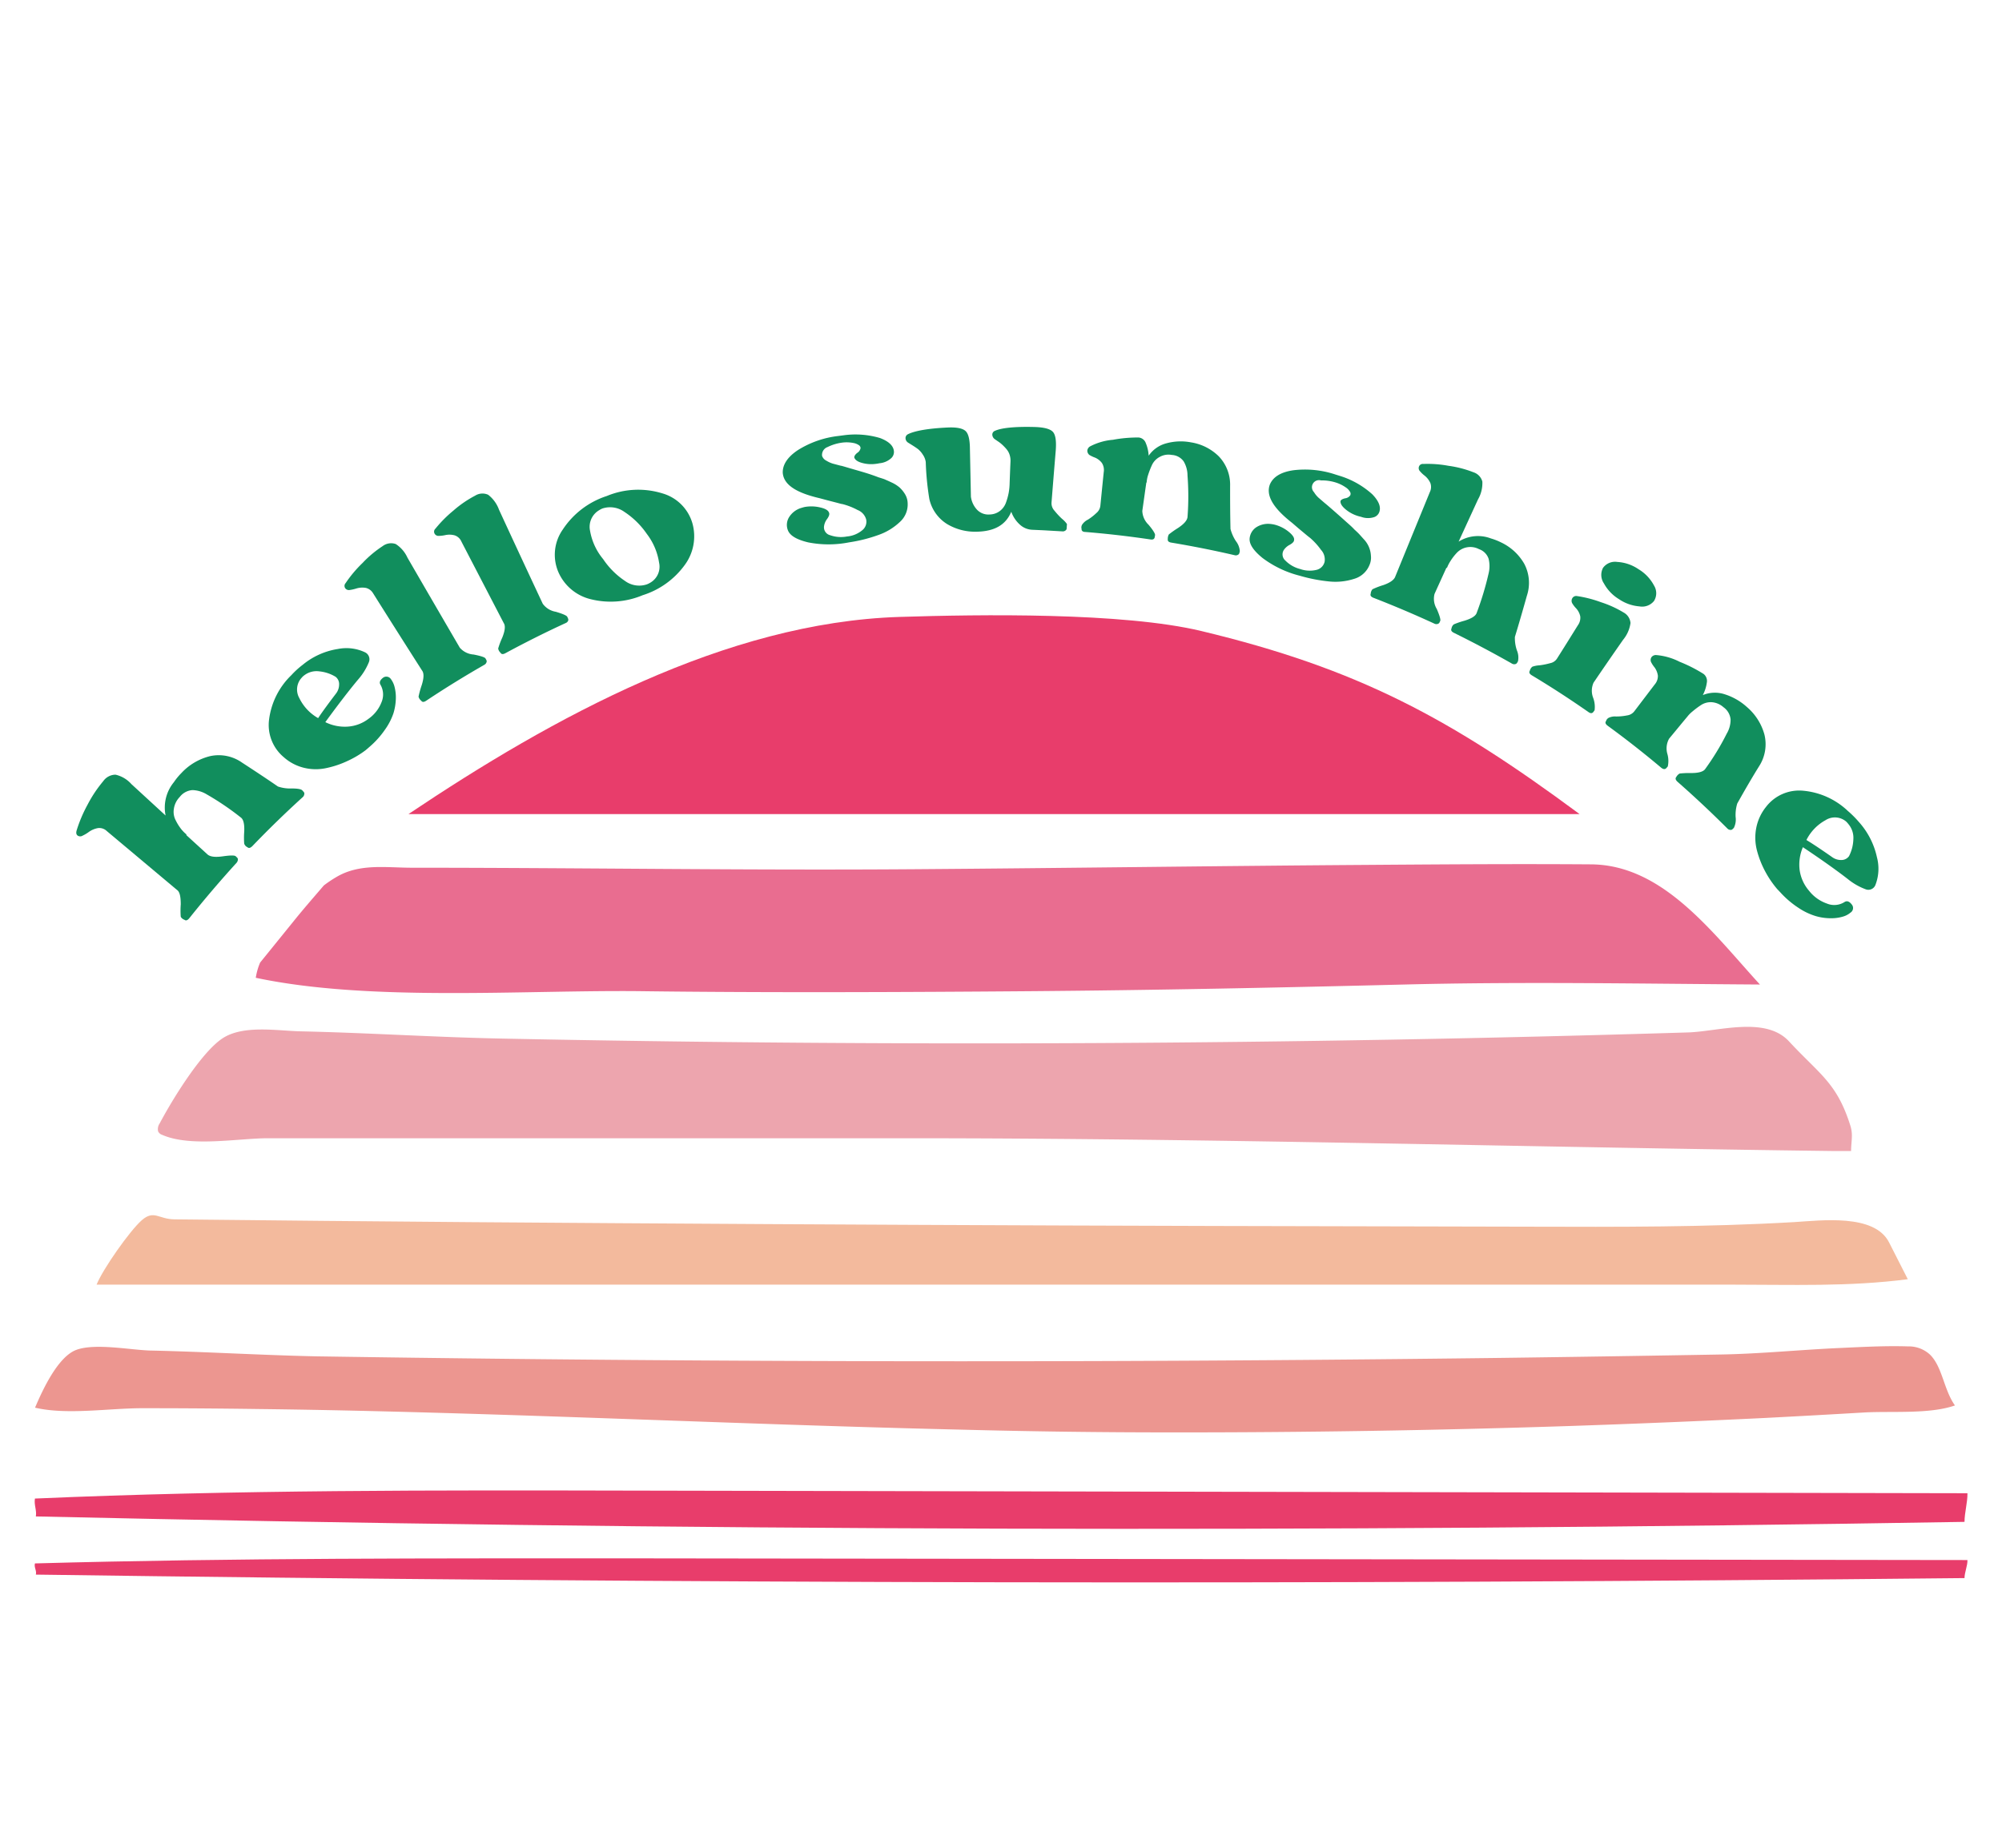 <svg id="sunshine" xmlns="http://www.w3.org/2000/svg" viewBox="0 0 368.5 340.16"><defs><style>.cls-1{fill:none;}.cls-2{fill:#118e5d;}.cls-3{fill:#e83d6b;}.cls-4{fill:#ec9690;}.cls-5{fill:#f3ba9d;}.cls-6{fill:#eda5ae;}.cls-7{fill:#e96d90;}</style></defs><g id="cadre"><rect class="cls-1" width="368.5" height="340.16"/></g><path class="cls-2" d="M15.22,153.83a.85.85,0,0,1-.92,0c-.27-.2-.33-.51-.18-1a25.5,25.5,0,0,1,2-4.7A23.49,23.49,0,0,1,19,143.81a2.8,2.8,0,0,1,2.26-1.2,5.56,5.56,0,0,1,2.92,1.73l6.3,5.79A7.36,7.36,0,0,1,32,144a11.5,11.5,0,0,1,1.38-1.68,10.66,10.66,0,0,1,5.33-3.13,7.45,7.45,0,0,1,5.86,1.21c3.51,2.28,5.7,3.77,6.59,4.39a7,7,0,0,0,2.52.36q1.72,0,2,.39l.24.27a.46.46,0,0,1,.08.43.84.84,0,0,1-.26.49q-4.76,4.32-9.26,9c-.38.39-.69.47-.94.23a1.1,1.1,0,0,1-.59-.65,14.36,14.36,0,0,1,0-2.15c.07-1.35-.11-2.22-.55-2.61a50.65,50.65,0,0,0-6.34-4.31,5.4,5.4,0,0,0-2.62-.79,3.22,3.22,0,0,0-2.36,1.27A3.92,3.92,0,0,0,32,148.92a3.35,3.35,0,0,0,.36,2.13,9.12,9.12,0,0,0,1,1.59,6.18,6.18,0,0,0,1,1l-.1.06,3.92,3.58c.49.45,1.44.56,2.85.36s2.19-.2,2.37,0l.26.25a.48.48,0,0,1,.12.43,1,1,0,0,1-.27.55Q39.1,163.71,34.87,169c-.34.43-.65.54-.92.32a1.23,1.23,0,0,1-.68-.55,15,15,0,0,1,0-2.28c0-1.44-.19-2.34-.7-2.67Q26.1,158.39,19.67,153a2,2,0,0,0-1.61-.56,4.09,4.09,0,0,0-1.73.73A6.67,6.67,0,0,1,15.22,153.83Z"/><path class="cls-2" d="M71.94,125a4,4,0,0,1,.69,1.47,7.8,7.8,0,0,1,.23,2.18,10.27,10.27,0,0,1-.44,2.66,11.57,11.57,0,0,1-1.55,3A16.36,16.36,0,0,1,68,137.5l-.33.29-.34.29a17.78,17.78,0,0,1-3.35,2,17.55,17.55,0,0,1-3.8,1.29,9.11,9.11,0,0,1-4.12,0,8.66,8.66,0,0,1-3.85-2,7.71,7.71,0,0,1-2.67-7,13.74,13.74,0,0,1,4.09-8.08,15.74,15.74,0,0,1,2.08-1.9,13.42,13.42,0,0,1,6.49-2.92,8,8,0,0,1,5,.62,1.42,1.42,0,0,1,.69,1.83A11.22,11.22,0,0,1,66,125c-.32.37-2.48,2.94-6.12,7.94a8.1,8.1,0,0,0,4.17.82,7.1,7.1,0,0,0,3.8-1.45,6.69,6.69,0,0,0,2.39-3.08A3.61,3.61,0,0,0,70,126c-.22-.43,0-.84.5-1.23A1,1,0,0,1,71.94,125Zm-16.37-.28a3.19,3.19,0,0,0-.47,3.8,8.46,8.46,0,0,0,3.46,3.68c.41-.64,1.48-2.15,3.26-4.49a2.75,2.75,0,0,0,.6-1.71,1.7,1.7,0,0,0-.65-1.41,7.16,7.16,0,0,0-3-1,3.72,3.72,0,0,0-2.78.74A2.2,2.2,0,0,0,55.57,124.72Z"/><path class="cls-2" d="M84.63,119.23a3.68,3.68,0,0,0,2.54,1.26c1.34.26,2.07.51,2.19.72l.17.31a.48.48,0,0,1,0,.44.81.81,0,0,1-.39.43c-3.61,2.07-7.18,4.27-10.68,6.6q-.64.44-.93,0a1.35,1.35,0,0,1-.49-.74,16.74,16.74,0,0,1,.58-2.11c.42-1.32.44-2.22.06-2.71q-4.53-7.09-9-14.2a2.13,2.13,0,0,0-1.33-1,3.77,3.77,0,0,0-1.77.11,7.54,7.54,0,0,1-1.2.27.83.83,0,0,1-.84-.33.75.75,0,0,1,.08-.94,22.8,22.8,0,0,1,3.09-3.68,20.59,20.59,0,0,1,3.73-3.13,2.58,2.58,0,0,1,2.4-.38A5.86,5.86,0,0,1,75,102.66Q79.83,111,84.63,119.23Z"/><path class="cls-2" d="M99.9,111.14a3.7,3.7,0,0,0,2.4,1.48c1.32.39,2,.7,2.11.92l.15.33a.52.52,0,0,1,0,.43.81.81,0,0,1-.42.39c-3.75,1.72-7.45,3.58-11.1,5.55-.45.25-.76.22-.92-.09a1.27,1.27,0,0,1-.42-.77,14.51,14.51,0,0,1,.75-2c.51-1.27.61-2.17.27-2.68L84.94,99.72a2.07,2.07,0,0,0-1.23-1.16A3.66,3.66,0,0,0,82,98.5a6,6,0,0,1-1.2.15.82.82,0,0,1-.8-.4.74.74,0,0,1,.15-.93A23.11,23.11,0,0,1,83.45,94a20.52,20.52,0,0,1,4-2.75,2.54,2.54,0,0,1,2.4-.17,6.08,6.08,0,0,1,2,2.75Q95.84,102.48,99.9,111.14Z"/><path class="cls-2" d="M111.69,91.31a15.06,15.06,0,0,1,10.18-.5,8.07,8.07,0,0,1,5.57,5.49,8.87,8.87,0,0,1-1.39,7.69,15.15,15.15,0,0,1-7.75,5.58,15.2,15.2,0,0,1-9.52.75,8.73,8.73,0,0,1-6-5,8.08,8.08,0,0,1,.81-7.84A15.35,15.35,0,0,1,111.69,91.31Zm8.08,15.91a3.39,3.39,0,0,0,1.54-3.66,11.54,11.54,0,0,0-2.25-5.27,15,15,0,0,0-4.12-4.05,4.51,4.51,0,0,0-4.06-.63,3.83,3.83,0,0,0-.59.31,3.54,3.54,0,0,0-1.68,3.8,11.1,11.1,0,0,0,2.41,5.21,14.51,14.51,0,0,0,4,4,4.41,4.41,0,0,0,4,.66A3.66,3.66,0,0,0,119.77,107.22Z"/><path class="cls-2" d="M161.71,87.87c.58.18,1,.31,1.15.38s.61.26,1.26.57a6.21,6.21,0,0,1,1.45.91,5.63,5.63,0,0,1,1,1.22,3.37,3.37,0,0,1,.5,1.7,4.32,4.32,0,0,1-1.46,3.46,10.93,10.93,0,0,1-3.94,2.38,27.71,27.71,0,0,1-5.37,1.35,19.42,19.42,0,0,1-7.57,0c-2.07-.5-3.31-1.22-3.7-2.21a2.69,2.69,0,0,1,.17-2.35,4,4,0,0,1,2.08-1.71q.56-.18.84-.24a7,7,0,0,1,2.87.09c1,.23,1.49.56,1.62,1q.15.38-.36,1.11a2.77,2.77,0,0,0-.56,1.27,1.49,1.49,0,0,0,1.09,1.72,6,6,0,0,0,3.12.24,5.09,5.09,0,0,0,2.8-1.14,2,2,0,0,0,.73-2,2.61,2.61,0,0,0-1.57-1.73,12.28,12.28,0,0,0-2.82-1.1c-.16,0-.49-.11-1-.24l-1.74-.45-1.46-.39c-4.28-1-6.58-2.46-6.76-4.66-.05-1.5.87-2.92,2.8-4.2a17.8,17.8,0,0,1,7.34-2.58l1-.13a15.94,15.94,0,0,1,6.77.5c1.55.59,2.38,1.36,2.53,2.28a1.56,1.56,0,0,1-.54,1.48,3.7,3.7,0,0,1-2.1.88,6.7,6.7,0,0,1-.74.12,6.27,6.27,0,0,1-2.5-.19c-.78-.22-1.25-.54-1.4-1,0-.24.15-.52.55-.84a1.3,1.3,0,0,0,.61-.88.68.68,0,0,0-.27-.51,2.59,2.59,0,0,0-1.1-.44,6.38,6.38,0,0,0-2-.06,8.68,8.68,0,0,0-2.71.82,1.53,1.53,0,0,0-1,1.64,1.56,1.56,0,0,0,.79.87,5.3,5.3,0,0,0,1.15.53l1.47.39c.14,0,.71.18,1.7.47s2,.57,3,.88S161.16,87.66,161.71,87.87Z"/><path class="cls-2" d="M196.39,96.47l-.06.88a.5.5,0,0,1-.23.32.78.78,0,0,1-.55.15l-3.47-.2-2-.09a3.59,3.59,0,0,1-2.41-1,5.82,5.82,0,0,1-1.53-2.32c-1,2.41-3.07,3.6-6.31,3.67a10.07,10.07,0,0,1-5.44-1.37,7.29,7.29,0,0,1-3.33-4.65,51.28,51.28,0,0,1-.66-6.8,3.19,3.19,0,0,0-.57-1.41,3.94,3.94,0,0,0-.89-1c-.28-.21-.63-.44-1.06-.71l-.74-.46a1,1,0,0,1-.46-.76.78.78,0,0,1,.4-.76c1.18-.62,3.64-1.09,7.38-1.26,1.64-.07,2.72.15,3.26.64s.8,1.6.81,3.33l.18,8.75a4.35,4.35,0,0,0,1.07,2.35,2.88,2.88,0,0,0,2.4.94,3.18,3.18,0,0,0,1.86-.64,3.36,3.36,0,0,0,1.13-1.56,11.79,11.79,0,0,0,.5-1.81,11.31,11.31,0,0,0,.17-1.78c.05-1.35.1-2.71.16-4.07a3.47,3.47,0,0,0-.21-1.26,3.08,3.08,0,0,0-.61-1,8.62,8.62,0,0,0-.72-.74,5.72,5.72,0,0,0-.8-.62l-.58-.4a1.06,1.06,0,0,1-.43-.8.74.74,0,0,1,.49-.72c1.15-.53,3.62-.81,7.4-.7q2.49.09,3.24.87c.5.52.68,1.65.55,3.41q-.4,4.81-.78,9.63a2,2,0,0,0,.54,1.49,13.57,13.57,0,0,0,1.37,1.48A4.87,4.87,0,0,1,196.39,96.47Z"/><path class="cls-2" d="M200.53,83.76a1,1,0,0,1-.39-.81,1,1,0,0,1,.52-.78,11.06,11.06,0,0,1,4.2-1.21,24.66,24.66,0,0,1,4.73-.42,1.54,1.54,0,0,1,1.3,1,7,7,0,0,1,.54,2.35,5.69,5.69,0,0,1,3.22-2.27,10,10,0,0,1,4.55-.19A9.34,9.34,0,0,1,224.33,84a7.52,7.52,0,0,1,2.09,5.46c0,2.26,0,4.89.07,7.91a7.55,7.55,0,0,0,1,2.25,3.39,3.39,0,0,1,.72,1.86l-.09.35a.5.5,0,0,1-.29.32.73.73,0,0,1-.52.07q-5.82-1.35-11.71-2.33c-.49-.08-.7-.29-.65-.64a1.69,1.69,0,0,1,.19-.86,17,17,0,0,1,1.69-1.19c1.08-.72,1.67-1.37,1.75-2a50.2,50.2,0,0,0,0-7.66,5.15,5.15,0,0,0-.7-2.59,2.86,2.86,0,0,0-2.2-1.2,3.28,3.28,0,0,0-2.21.36A3.24,3.24,0,0,0,212,85.69a15.75,15.75,0,0,0-.67,1.74,5.55,5.55,0,0,0-.27,1.4H211c-.25,1.74-.49,3.48-.74,5.22a3.71,3.71,0,0,0,1.14,2.54c.85,1,1.24,1.68,1.21,1.91l-.06.36c-.06.37-.31.52-.77.45q-6-.89-12-1.38c-.49,0-.73-.23-.7-.57a1,1,0,0,1,.17-.87,2.71,2.71,0,0,1,1-.83,9.89,9.89,0,0,0,1.56-1.22,2,2,0,0,0,.73-1.36c.2-2,.41-4.11.62-6.16a2.42,2.42,0,0,0-.33-1.68,3.15,3.15,0,0,0-1.28-1A5.76,5.76,0,0,1,200.53,83.76Z"/><path class="cls-2" d="M249.28,97.46c.45.41.74.69.88.84s.44.49.9,1a4.75,4.75,0,0,1,1.28,3,3.39,3.39,0,0,1-.28,1.75,4.34,4.34,0,0,1-2.81,2.51,11.22,11.22,0,0,1-4.6.48,29.61,29.61,0,0,1-5.43-1.06,19.27,19.27,0,0,1-6.82-3.25c-1.64-1.33-2.45-2.51-2.39-3.56a2.77,2.77,0,0,1,1.16-2.06,4,4,0,0,1,2.61-.66,6.11,6.11,0,0,1,.86.14,6.84,6.84,0,0,1,2.55,1.29c.75.61,1.1,1.13,1,1.56,0,.27-.28.56-.79.85a2.92,2.92,0,0,0-1.06.91,1.5,1.5,0,0,0,.26,2,5.81,5.81,0,0,0,2.71,1.55,5.32,5.32,0,0,0,3,.16,2,2,0,0,0,1.5-1.47,2.6,2.6,0,0,0-.67-2.23A12.45,12.45,0,0,0,241.12,99c-.14-.1-.41-.31-.8-.64L239,97.26l-1.16-1c-3.44-2.69-4.87-5-4.1-7.07.59-1.39,2-2.28,4.32-2.62a17.72,17.72,0,0,1,7.74.78l.93.29A15.89,15.89,0,0,1,252.6,91c1.15,1.19,1.58,2.24,1.32,3.14a1.54,1.54,0,0,1-1.13,1.1,3.66,3.66,0,0,1-2.27-.1,6.68,6.68,0,0,1-.73-.2,6.44,6.44,0,0,1-2.19-1.24c-.61-.53-.9-1-.86-1.45.07-.23.36-.4.86-.52a1.32,1.32,0,0,0,.93-.54.67.67,0,0,0,0-.58,2.39,2.39,0,0,0-.8-.87,6.85,6.85,0,0,0-1.78-.89,8.53,8.53,0,0,0-2.8-.41,1.3,1.3,0,0,0-1.29,2.16,4.78,4.78,0,0,0,.81,1l1.16,1c.11.08.56.46,1.34,1.14s1.56,1.37,2.35,2.08S248.87,97,249.28,97.46Z"/><path class="cls-2" d="M261.38,86.76a.82.82,0,0,1-.2-.86.74.74,0,0,1,.79-.49,21,21,0,0,1,4.65.34,19.69,19.69,0,0,1,4.59,1.19,2.47,2.47,0,0,1,1.64,1.71,6,6,0,0,1-.8,3.29l-3.57,7.77a6.7,6.7,0,0,1,5.94-.59,11.26,11.26,0,0,1,1.89.74,9.66,9.66,0,0,1,4.26,3.94,7.5,7.5,0,0,1,.48,5.86c-1.12,4-1.89,6.55-2.21,7.59a7,7,0,0,0,.37,2.48,3.36,3.36,0,0,1,.2,2l-.18.32a.55.55,0,0,1-.38.22.8.8,0,0,1-.52-.09q-5.28-3-10.71-5.68c-.45-.22-.6-.48-.45-.79a1.19,1.19,0,0,1,.43-.77,14.75,14.75,0,0,1,1.95-.67c1.25-.38,2-.83,2.23-1.37a55.5,55.5,0,0,0,2.22-7.33,5.65,5.65,0,0,0,0-2.71,2.83,2.83,0,0,0-1.77-1.77,3.43,3.43,0,0,0-4.11.71,9.72,9.72,0,0,0-1.15,1.5,6.56,6.56,0,0,0-.64,1.27l-.08-.08c-.73,1.61-1.47,3.22-2.2,4.84a3.59,3.59,0,0,0,.41,2.77c.54,1.25.74,2,.64,2.19l-.15.33a.53.53,0,0,1-.36.25.8.8,0,0,1-.56-.06q-5.55-2.56-11.22-4.76-.69-.27-.51-.75a1.42,1.42,0,0,1,.32-.82,14.53,14.53,0,0,1,2-.77c1.28-.44,2-1,2.19-1.54q3.18-7.78,6.37-15.57a2.13,2.13,0,0,0,.1-1.68,3.7,3.7,0,0,0-1.07-1.37A5.24,5.24,0,0,1,261.38,86.76Z"/><path class="cls-2" d="M293.32,125.67a3.63,3.63,0,0,0-.07,2.8,4.77,4.77,0,0,1,.26,2.28l-.21.29c-.22.31-.52.32-.91.05q-5.11-3.57-10.42-6.76-.66-.39-.39-.84a1.44,1.44,0,0,1,.46-.75,4.65,4.65,0,0,1,1.31-.26,13.22,13.22,0,0,0,2-.4,1.92,1.92,0,0,0,1.26-.87c1.27-2,2.55-4.06,3.82-6.1a2.34,2.34,0,0,0,.44-1.65,3.16,3.16,0,0,0-.77-1.48,5.15,5.15,0,0,1-.7-.91.94.94,0,0,1,0-.93.83.83,0,0,1,.88-.41,22,22,0,0,1,4.4,1.13,19.62,19.62,0,0,1,4.16,1.89,2.42,2.42,0,0,1,1.28,1.94,6.19,6.19,0,0,1-1.37,3.1Q296,121.72,293.32,125.67Zm8.28-20.88a7.68,7.68,0,0,1,2.85,3,2.7,2.7,0,0,1,0,2.84,2.81,2.81,0,0,1-2.69,1A7.77,7.77,0,0,1,298,110.3a7.69,7.69,0,0,1-2.78-2.91,2.78,2.78,0,0,1-.16-2.85,2.74,2.74,0,0,1,2.65-1.09A7.68,7.68,0,0,1,301.6,104.79Z"/><path class="cls-2" d="M303.9,121.87a.94.94,0,0,1,.09-.9,1,1,0,0,1,.86-.38,11.6,11.6,0,0,1,4.32,1.24,26.63,26.63,0,0,1,4.39,2.23,1.63,1.63,0,0,1,.61,1.6,7.11,7.11,0,0,1-.74,2.3,5.82,5.82,0,0,1,4-.16,11,11,0,0,1,4.12,2.36,10.19,10.19,0,0,1,3.22,5.06,7.47,7.47,0,0,1-1,5.87q-1.79,2.88-4,6.83a7.15,7.15,0,0,0-.3,2.49,3.43,3.43,0,0,1-.33,2l-.26.25a.49.49,0,0,1-.43.11.79.79,0,0,1-.49-.24q-4.47-4.47-9.17-8.6c-.38-.34-.47-.64-.24-.9a1.55,1.55,0,0,1,.62-.63,16,16,0,0,1,2.11-.09c1.33,0,2.18-.23,2.55-.69a46.5,46.5,0,0,0,4-6.56,5,5,0,0,0,.71-2.62,3.09,3.09,0,0,0-1.31-2.25,3.64,3.64,0,0,0-2.15-.92,3.27,3.27,0,0,0-2,.54,14.61,14.61,0,0,0-1.5,1.12,5.79,5.79,0,0,0-1,1l0,0c-1.13,1.35-2.24,2.71-3.36,4.06a3.66,3.66,0,0,0-.31,2.81,4.72,4.72,0,0,1,.07,2.3l-.24.27c-.24.29-.55.27-.92,0q-4.83-4.07-9.89-7.76c-.41-.3-.52-.59-.31-.87a1,1,0,0,1,.6-.65,2.72,2.72,0,0,1,1.27-.19,10.23,10.23,0,0,0,2-.2,2,2,0,0,0,1.34-.77l3.75-4.93a2.36,2.36,0,0,0,.58-1.62,3.4,3.4,0,0,0-.62-1.53A5.17,5.17,0,0,1,303.9,121.87Z"/><path class="cls-2" d="M340.62,168a3.77,3.77,0,0,1-1.44.75,7.54,7.54,0,0,1-2.19.29,9.85,9.85,0,0,1-2.72-.38,11.82,11.82,0,0,1-3.15-1.48,17.08,17.08,0,0,1-3.37-2.85l-.31-.33-.31-.32a18.25,18.25,0,0,1-2.24-3.3,17.51,17.51,0,0,1-1.48-3.76,9.34,9.34,0,0,1-.16-4.12,8.83,8.83,0,0,1,1.8-3.94,7.69,7.69,0,0,1,6.8-3,13.74,13.74,0,0,1,8.29,3.74,18.44,18.44,0,0,1,2,2,14.21,14.21,0,0,1,3.34,6.51,8.26,8.26,0,0,1-.29,5.13,1.39,1.39,0,0,1-1.81.76,11.56,11.56,0,0,1-3.18-1.81c-.39-.31-3.14-2.46-8.35-5.93a8.15,8.15,0,0,0-.59,4.26A7.42,7.42,0,0,0,333,164a7.15,7.15,0,0,0,3.26,2.33,3.54,3.54,0,0,0,3.31-.31c.43-.23.85-.07,1.28.49A1,1,0,0,1,340.62,168Zm-.74-16.7A3.19,3.19,0,0,0,336,151a8.46,8.46,0,0,0-3.5,3.64c.67.39,2.24,1.4,4.7,3.12a2.79,2.79,0,0,0,1.76.56,1.72,1.72,0,0,0,1.38-.71,7.31,7.31,0,0,0,.8-3.11,3.91,3.91,0,0,0-.91-2.79A3.46,3.46,0,0,0,339.88,151.31Z"/><path class="cls-3" d="M6.6,279.16q177.35,4,355,1c0-1.67.57-3.61.54-5.27l-244.88-.48c-37-.08-74-.15-110.83,1.46C6.23,277.05,6.79,278,6.6,279.16Z"/><path class="cls-3" d="M6.6,289.87q177.35,2.5,355,.64c0-1.05.57-2.27.54-3.32l-244.88-.31c-37,0-74-.09-110.83.93C6.23,288.54,6.79,289.14,6.6,289.87Z"/><path class="cls-4" d="M355.21,249.34c2.33,2.24,2.55,6.47,4.63,9.39-4.74,1.65-11.66,1-16.82,1.3q-9,.53-18.08,1-18.07.88-36.17,1.49-36.61,1.2-73.26,1.17-19.38,0-38.76-.51c-28.7-.67-57.38-1.88-86.07-2.79-14.34-.45-28.68-.83-43-1q-10.75-.15-21.51-.15c-6.14,0-13.86,1.28-19.72-.1,1.34-3.15,4.17-9.37,7.6-10.64s9.87,0,13.52.12c10.22.22,20.42.85,30.63,1.07q36.33.56,72.65.77,72.66.43,145.31-.48,20.34-.27,40.68-.63c7.3-.13,14.6-.88,21.89-1.2,4.14-.19,8.31-.42,12.46-.29A5.74,5.74,0,0,1,355.21,249.34Z"/><path class="cls-5" d="M281.58,225.82c16.21.05,32.43.1,48.62-.84,5-.3,14.81-1.59,17.51,3.73l3.45,6.78c-10.79,1.41-21.46,1-32.38,1H264.05l-109.45,0-136.82,0c1.1-2.78,6.08-9.9,8.32-11.86s3.1-.19,6-.16l27.36.28q27.34.26,54.71.43,54.7.36,109.42.51Q252.58,225.75,281.58,225.82Z"/><path class="cls-6" d="M340.58,207.19c-2.49-7.86-5.54-9.3-11.3-15.5-4.34-4.67-13-1.8-18.58-1.63-72.89,2.24-145.52,2.61-218.39,1.13-12.31-.25-24.61-1.06-36.92-1.33-4.32-.09-10.64-1.25-14.48,1.32s-9.06,11-11.51,15.61a1.87,1.87,0,0,0-.3,1.47,1.21,1.21,0,0,0,.74.65c5.26,2.32,14,.63,19.5.63H167.15c56.65,0,113.41,1.64,170.13,2.35l3.44,0C340.74,210,341.12,208.9,340.58,207.19Z"/><path class="cls-7" d="M292.87,159.12c-13.81-.1-27.62,0-41.43.1-27.58.19-55.16.59-82.74.79-31,.24-61.88-.27-92.82-.27-4.93,0-9.74-.84-14.06,1.77A22.35,22.35,0,0,0,59.61,163c-1.91,2.23-3.82,4.41-5.56,6.58l-6.17,7.62a11.59,11.59,0,0,0-.8,2.8c21,4.47,49.67,2.2,71.17,2.47,22.77.29,48.39.18,71.17,0s46.34-.66,69.11-1.23c21.9-.55,43.49-.14,65.41,0C315.12,171.58,306.08,159.22,292.87,159.12Z"/><path class="cls-3" d="M290.75,149.87H75.18c26.58-17.83,58.37-35.28,90.37-36.3,14.8-.47,41.15-.86,55.55,2.59C249.93,123.07,266.93,132.22,290.75,149.87Z"/></svg>